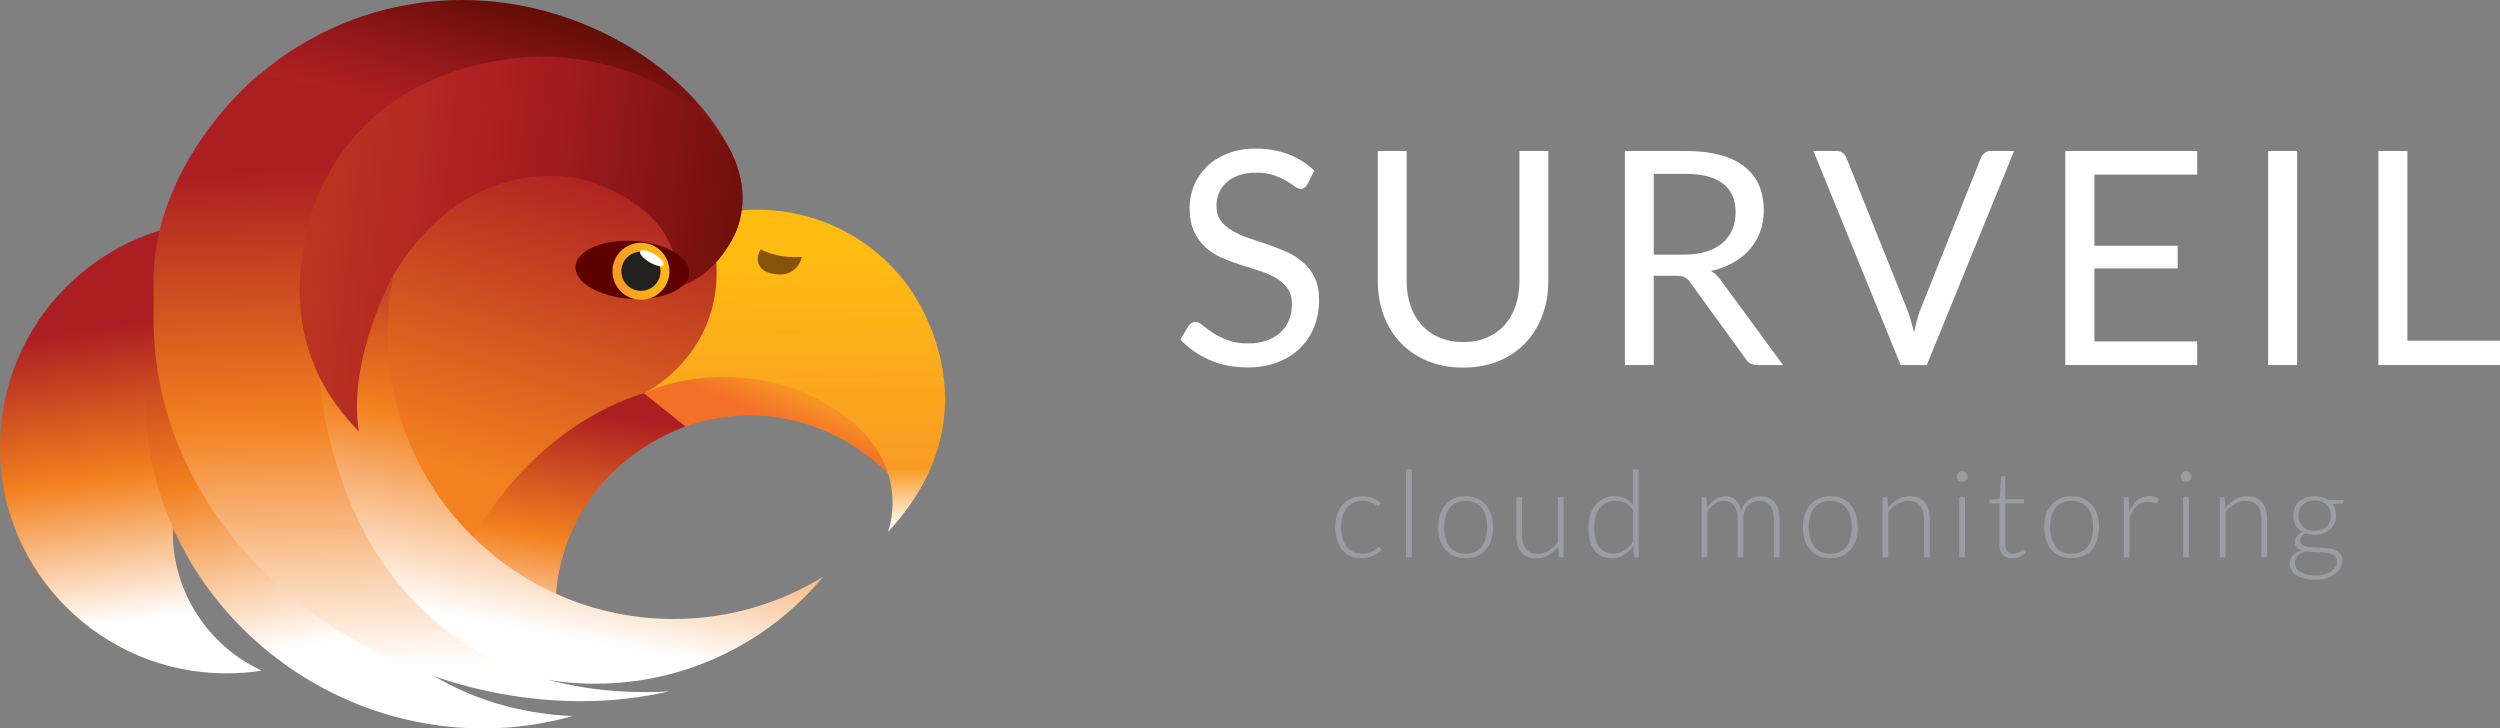 <?xml version="1.0" encoding="utf-8"?>
<!-- Generator: Adobe Illustrator 16.0.4, SVG Export Plug-In . SVG Version: 6.00 Build 0)  -->
<!DOCTYPE svg PUBLIC "-//W3C//DTD SVG 1.1//EN" "http://www.w3.org/Graphics/SVG/1.1/DTD/svg11.dtd">
<svg version="1.1" xmlns="http://www.w3.org/2000/svg" xmlns:xlink="http://www.w3.org/1999/xlink" x="0px" y="0px"
	 width="693.565px" height="202.082px" viewBox="0 0 693.565 202.082" enable-background="new 0 0 693.565 202.082"
	 xml:space="preserve">
<rect x="0" y="0" width="693.565" height="202.082" fill="#808080" stroke="none"/>
<g id="Calque_2" display="none">
	
		<rect x="-1282.257" y="-994.805" display="inline" fill="#232020" stroke="#000000" stroke-width="0.232" stroke-miterlimit="10" width="2263.846" height="1579.096"/>
</g>
<g id="Calque_1">
	<g>
		<g>
			<g>
				<path fill="#FFFFFF" d="M362.681,51.171c-0.249,0.415-0.512,0.726-0.788,0.933c-0.276,0.207-0.636,0.311-1.077,0.311
					c-0.47,0-1.016-0.234-1.637-0.704s-1.409-0.987-2.362-1.554s-2.1-1.084-3.44-1.555c-1.34-0.47-2.963-0.705-4.87-0.705
					c-1.796,0-3.385,0.242-4.766,0.726c-1.382,0.483-2.535,1.14-3.46,1.969c-0.926,0.829-1.624,1.803-2.093,2.922
					c-0.47,1.118-0.705,2.327-0.705,3.626c0,1.658,0.407,3.033,1.223,4.124c0.814,1.092,1.892,2.024,3.232,2.798
					c1.34,0.773,2.86,1.443,4.559,2.01s3.439,1.154,5.222,1.762s3.523,1.291,5.222,2.051s3.218,1.72,4.559,2.881
					c1.34,1.16,2.417,2.583,3.232,4.268c0.815,1.686,1.223,3.758,1.223,6.217c0,2.598-0.442,5.035-1.326,7.314
					c-0.884,2.28-2.176,4.263-3.875,5.947c-1.699,1.686-3.786,3.012-6.258,3.979c-2.473,0.967-5.284,1.451-8.434,1.451
					c-3.84,0-7.342-0.697-10.506-2.093c-3.164-1.396-5.864-3.28-8.102-5.657l2.321-3.812c0.221-0.305,0.49-0.56,0.808-0.768
					c0.317-0.207,0.669-0.311,1.057-0.311c0.581,0,1.244,0.311,1.989,0.933c0.746,0.622,1.679,1.306,2.798,2.052
					c1.119,0.746,2.472,1.43,4.062,2.051c1.588,0.622,3.529,0.934,5.823,0.934c1.906,0,3.605-0.263,5.098-0.788
					c1.492-0.524,2.756-1.265,3.792-2.218s1.83-2.092,2.383-3.418c0.552-1.326,0.829-2.805,0.829-4.436
					c0-1.795-0.408-3.266-1.223-4.413c-0.815-1.146-1.886-2.106-3.212-2.88s-2.839-1.43-4.538-1.969s-3.44-1.092-5.222-1.658
					c-1.782-0.566-3.522-1.223-5.222-1.969s-3.212-1.713-4.538-2.9s-2.397-2.674-3.212-4.455c-0.815-1.783-1.223-3.985-1.223-6.611
					c0-2.099,0.407-4.129,1.223-6.092c0.814-1.961,1.996-3.702,3.543-5.222c1.547-1.519,3.46-2.735,5.74-3.647
					c2.28-0.912,4.897-1.367,7.854-1.367c3.315,0,6.341,0.525,9.076,1.574c2.735,1.051,5.125,2.57,7.169,4.559L362.681,51.171z"/>
				<path fill="#FFFFFF" d="M405.907,94.895c2.458,0,4.655-0.415,6.589-1.244c1.934-0.828,3.571-1.988,4.911-3.48
					s2.362-3.274,3.067-5.347c0.704-2.072,1.057-4.352,1.057-6.839V41.888h7.999v36.097c0,3.427-0.546,6.604-1.638,9.533
					c-1.092,2.928-2.652,5.463-4.683,7.604c-2.031,2.142-4.511,3.819-7.439,5.035s-6.217,1.823-9.863,1.823
					c-3.647,0-6.936-0.607-9.864-1.823c-2.929-1.216-5.416-2.894-7.46-5.035c-2.045-2.142-3.612-4.677-4.704-7.604
					c-1.092-2.929-1.637-6.106-1.637-9.533V41.888h7.999v36.056c0,2.486,0.353,4.766,1.057,6.838s1.726,3.855,3.067,5.347
					c1.34,1.492,2.984,2.659,4.932,3.502S403.447,94.895,405.907,94.895z"/>
				<path fill="#FFFFFF" d="M458.789,76.493v24.783h-7.999V41.888h16.785c3.757,0,7.004,0.38,9.739,1.14s4.994,1.858,6.775,3.295
					c1.782,1.437,3.102,3.17,3.958,5.201s1.285,4.303,1.285,6.817c0,2.101-0.332,4.062-0.995,5.885s-1.623,3.46-2.88,4.911
					c-1.258,1.451-2.791,2.688-4.601,3.709c-1.81,1.023-3.861,1.797-6.154,2.321c0.995,0.58,1.879,1.423,2.652,2.528l17.323,23.581
					h-7.128c-1.465,0-2.542-0.565-3.232-1.699l-15.417-21.22c-0.471-0.662-0.981-1.139-1.533-1.43
					c-0.554-0.289-1.382-0.435-2.487-0.435H458.789z M458.789,70.649h8.413c2.348,0,4.414-0.282,6.195-0.85
					c1.782-0.565,3.274-1.368,4.477-2.403c1.201-1.037,2.106-2.272,2.714-3.709c0.607-1.438,0.912-3.025,0.912-4.767
					c0-3.536-1.167-6.202-3.502-7.999c-2.335-1.795-5.81-2.693-10.423-2.693h-8.786V70.649z"/>
				<path fill="#FFFFFF" d="M503.091,41.888h6.424c0.719,0,1.299,0.18,1.741,0.538c0.441,0.359,0.772,0.816,0.994,1.368
					l16.785,41.899c0.387,0.939,0.738,1.963,1.057,3.066c0.317,1.105,0.628,2.253,0.933,3.44c0.248-1.188,0.518-2.335,0.808-3.44
					c0.29-1.104,0.628-2.127,1.016-3.066l16.702-41.899c0.192-0.47,0.524-0.905,0.994-1.306s1.05-0.601,1.741-0.601h6.465
					l-24.203,59.389h-7.253L503.091,41.888z"/>
				<path fill="#FFFFFF" d="M609.56,41.888v6.548h-28.514v19.728h23.084v6.3h-23.084v20.266h28.514v6.548h-36.595V41.888H609.56z"/>
				<path fill="#FFFFFF" d="M637.285,101.276h-8.04V41.888h8.04V101.276z"/>
				<path fill="#FFFFFF" d="M667.87,94.521h25.695v6.755H659.83V41.888h8.04V94.521z"/>
			</g>
			<g>
				<g>
					<path fill="#9B9DA0" d="M382.648,140.18c-0.056,0.057-0.109,0.104-0.159,0.143s-0.121,0.059-0.21,0.059
						c-0.112,0-0.266-0.075-0.461-0.227c-0.196-0.15-0.456-0.315-0.78-0.494c-0.325-0.179-0.729-0.344-1.216-0.494
						c-0.486-0.151-1.076-0.227-1.77-0.227c-0.961,0-1.814,0.17-2.557,0.512c-0.744,0.34-1.37,0.83-1.878,1.467
						s-0.897,1.408-1.166,2.314c-0.268,0.905-0.402,1.923-0.402,3.052c0,1.174,0.137,2.214,0.411,3.119s0.663,1.669,1.166,2.289
						c0.503,0.62,1.112,1.093,1.828,1.417c0.715,0.324,1.509,0.486,2.381,0.486c0.805,0,1.479-0.095,2.021-0.285
						c0.542-0.189,0.99-0.396,1.342-0.62s0.631-0.431,0.838-0.62c0.207-0.19,0.372-0.285,0.495-0.285
						c0.145,0,0.257,0.056,0.335,0.168l0.436,0.536c-0.257,0.335-0.581,0.648-0.973,0.938c-0.391,0.291-0.833,0.543-1.325,0.756
						c-0.492,0.212-1.026,0.377-1.602,0.494s-1.177,0.176-1.803,0.176c-1.062,0-2.032-0.192-2.91-0.578
						c-0.878-0.386-1.632-0.945-2.264-1.678c-0.632-0.731-1.124-1.629-1.476-2.691c-0.352-1.062-0.528-2.27-0.528-3.622
						c0-1.274,0.168-2.437,0.503-3.488c0.335-1.051,0.824-1.956,1.467-2.717c0.643-0.76,1.431-1.35,2.365-1.769
						c0.933-0.42,2.004-0.629,3.211-0.629c1.084,0,2.048,0.173,2.893,0.52s1.579,0.816,2.206,1.408L382.648,140.18z"/>
					<path fill="#9B9DA0" d="M391.669,130.235v24.4h-1.593v-24.4H391.669z"/>
					<path fill="#9B9DA0" d="M406.612,137.682c1.195,0,2.267,0.203,3.211,0.611s1.741,0.987,2.39,1.736s1.144,1.651,1.484,2.708
						s0.512,2.239,0.512,3.547s-0.171,2.487-0.512,3.538s-0.836,1.951-1.484,2.701c-0.648,0.748-1.445,1.324-2.39,1.727
						s-2.016,0.604-3.211,0.604c-1.197,0-2.267-0.201-3.211-0.604c-0.945-0.402-1.744-0.979-2.398-1.727
						c-0.654-0.75-1.151-1.65-1.492-2.701c-0.341-1.051-0.512-2.23-0.512-3.538s0.17-2.49,0.512-3.547
						c0.341-1.057,0.838-1.959,1.492-2.708c0.654-0.749,1.453-1.328,2.398-1.736C404.345,137.885,405.415,137.682,406.612,137.682z
						 M406.612,153.596c0.995,0,1.863-0.17,2.607-0.512c0.743-0.34,1.364-0.83,1.861-1.467s0.869-1.406,1.115-2.307
						c0.246-0.898,0.369-1.908,0.369-3.026c0-1.106-0.123-2.112-0.369-3.019s-0.618-1.68-1.115-2.322s-1.118-1.138-1.861-1.484
						c-0.744-0.347-1.613-0.52-2.607-0.52c-0.995,0-1.865,0.173-2.608,0.52c-0.744,0.347-1.364,0.842-1.861,1.484
						c-0.498,0.643-0.872,1.416-1.124,2.322c-0.252,0.906-0.377,1.912-0.377,3.019c0,1.118,0.125,2.128,0.377,3.026
						c0.251,0.9,0.626,1.67,1.124,2.307c0.497,0.637,1.118,1.127,1.861,1.467C404.747,153.426,405.617,153.596,406.612,153.596z"/>
					<path fill="#9B9DA0" d="M422.257,137.949v10.666c0,1.565,0.358,2.793,1.077,3.682c0.718,0.889,1.812,1.332,3.28,1.332
						c1.089,0,2.104-0.275,3.046-0.83c0.942-0.553,1.789-1.321,2.541-2.305v-12.545h1.593v16.687h-0.878
						c-0.309,0-0.469-0.146-0.479-0.437l-0.152-2.481c-0.772,0.962-1.665,1.733-2.679,2.314c-1.013,0.581-2.141,0.872-3.384,0.872
						c-0.929,0-1.74-0.146-2.435-0.436c-0.694-0.291-1.271-0.711-1.729-1.258c-0.46-0.549-0.807-1.208-1.041-1.979
						c-0.235-0.771-0.354-1.644-0.354-2.616v-10.666H422.257z"/>
					<path fill="#9B9DA0" d="M453.745,154.636c-0.275,0-0.436-0.146-0.479-0.437l-0.169-2.633c-0.739,1.007-1.604,1.807-2.595,2.398
						c-0.99,0.593-2.102,0.889-3.333,0.889c-2.048,0-3.646-0.709-4.794-2.129s-1.721-3.551-1.721-6.391
						c0-1.218,0.159-2.355,0.479-3.412s0.789-1.973,1.41-2.75c0.622-0.777,1.383-1.389,2.284-1.836s1.939-0.672,3.115-0.672
						c1.13,0,2.109,0.21,2.938,0.629c0.828,0.42,1.545,1.031,2.149,1.837v-9.895h1.593v24.4H453.745z M447.622,153.562
						c1.108,0,2.11-0.285,3.007-0.855c0.896-0.57,1.696-1.363,2.401-2.381v-8.805c-0.649-0.95-1.363-1.621-2.142-2.012
						c-0.778-0.392-1.66-0.588-2.646-0.588s-1.848,0.18-2.586,0.537c-0.739,0.357-1.358,0.863-1.856,1.518s-0.873,1.437-1.125,2.348
						c-0.253,0.912-0.378,1.914-0.378,3.01c0,2.482,0.459,4.309,1.377,5.477S445.908,153.562,447.622,153.562z"/>
					<path fill="#9B9DA0" d="M472.063,154.636v-16.687h0.872c0.291,0,0.458,0.141,0.503,0.42l0.151,2.414
						c0.324-0.458,0.671-0.877,1.04-1.258c0.368-0.379,0.763-0.707,1.182-0.98c0.42-0.273,0.866-0.486,1.342-0.637
						c0.476-0.151,0.976-0.227,1.501-0.227c1.219,0,2.191,0.354,2.918,1.064s1.219,1.697,1.476,2.96
						c0.201-0.692,0.482-1.292,0.846-1.794c0.362-0.504,0.778-0.92,1.247-1.25s0.979-0.576,1.532-0.738s1.119-0.242,1.699-0.242
						c0.826,0,1.568,0.137,2.228,0.41c0.658,0.274,1.219,0.68,1.683,1.217c0.463,0.536,0.817,1.195,1.063,1.979
						c0.245,0.782,0.368,1.677,0.368,2.684v10.665h-1.593v-10.665c0-1.633-0.353-2.877-1.057-3.732
						c-0.705-0.855-1.711-1.283-3.019-1.283c-0.582,0-1.138,0.107-1.669,0.319s-1.001,0.528-1.409,0.947s-0.731,0.942-0.973,1.568
						c-0.24,0.626-0.36,1.353-0.36,2.181v10.665h-1.593v-10.665c0-1.621-0.324-2.863-0.973-3.724s-1.594-1.292-2.834-1.292
						c-0.906,0-1.744,0.271-2.516,0.814c-0.771,0.542-1.459,1.294-2.062,2.256v12.61H472.063z"/>
					<path fill="#9B9DA0" d="M507.783,137.682c1.196,0,2.267,0.203,3.212,0.611c0.944,0.408,1.741,0.987,2.39,1.736
						s1.143,1.651,1.483,2.708c0.342,1.057,0.512,2.239,0.512,3.547s-0.17,2.487-0.512,3.538c-0.341,1.051-0.835,1.951-1.483,2.701
						c-0.648,0.748-1.445,1.324-2.39,1.727c-0.945,0.402-2.016,0.604-3.212,0.604s-2.267-0.201-3.211-0.604
						c-0.945-0.402-1.744-0.979-2.398-1.727c-0.654-0.75-1.151-1.65-1.492-2.701c-0.342-1.051-0.512-2.23-0.512-3.538
						s0.17-2.49,0.512-3.547c0.341-1.057,0.838-1.959,1.492-2.708s1.453-1.328,2.398-1.736
						C505.516,137.885,506.586,137.682,507.783,137.682z M507.783,153.596c0.995,0,1.864-0.17,2.607-0.512
						c0.744-0.34,1.364-0.83,1.862-1.467c0.497-0.637,0.869-1.406,1.115-2.307c0.245-0.898,0.368-1.908,0.368-3.026
						c0-1.106-0.123-2.112-0.368-3.019c-0.246-0.906-0.618-1.68-1.115-2.322c-0.498-0.643-1.118-1.138-1.862-1.484
						c-0.743-0.347-1.612-0.52-2.607-0.52s-1.864,0.173-2.607,0.52c-0.744,0.347-1.364,0.842-1.861,1.484
						c-0.498,0.643-0.872,1.416-1.124,2.322s-0.377,1.912-0.377,3.019c0,1.118,0.125,2.128,0.377,3.026
						c0.252,0.9,0.626,1.67,1.124,2.307c0.497,0.637,1.117,1.127,1.861,1.467C505.918,153.426,506.788,153.596,507.783,153.596z"/>
					<path fill="#9B9DA0" d="M522.255,154.636v-16.687h0.872c0.29,0,0.458,0.141,0.503,0.42l0.15,2.516
						c0.761-0.962,1.646-1.736,2.658-2.323s2.139-0.88,3.38-0.88c0.916,0,1.724,0.145,2.423,0.436
						c0.698,0.291,1.277,0.71,1.735,1.258c0.459,0.548,0.806,1.207,1.04,1.979s0.353,1.645,0.353,2.617v10.665h-1.594v-10.665
						c0-1.566-0.357-2.793-1.073-3.682s-1.811-1.334-3.287-1.334c-1.096,0-2.112,0.283-3.052,0.848s-1.777,1.339-2.516,2.322v12.511
						H522.255z"/>
					<path fill="#9B9DA0" d="M545.85,132.197c0,0.201-0.042,0.389-0.126,0.562c-0.084,0.173-0.193,0.326-0.327,0.461
						c-0.134,0.134-0.291,0.24-0.47,0.318s-0.369,0.117-0.57,0.117s-0.392-0.039-0.57-0.117s-0.335-0.185-0.469-0.318
						c-0.135-0.135-0.241-0.288-0.319-0.461c-0.078-0.174-0.117-0.361-0.117-0.562s0.039-0.395,0.117-0.578
						c0.078-0.185,0.185-0.344,0.319-0.479c0.134-0.134,0.29-0.24,0.469-0.318s0.369-0.117,0.57-0.117s0.392,0.039,0.57,0.117
						s0.336,0.185,0.47,0.318c0.134,0.135,0.243,0.294,0.327,0.479C545.808,131.803,545.85,131.996,545.85,132.197z
						 M545.145,137.949v16.687h-1.593v-16.687H545.145z"/>
					<path fill="#9B9DA0" d="M558.276,154.904c-1.129,0-2.007-0.312-2.633-0.939c-0.626-0.626-0.938-1.594-0.938-2.901V139.66
						h-2.398c-0.123,0-0.224-0.033-0.302-0.101s-0.117-0.162-0.117-0.285v-0.62l2.851-0.201l0.398-5.971
						c0.011-0.101,0.053-0.189,0.124-0.268c0.072-0.078,0.169-0.118,0.291-0.118h0.746v6.372h5.249v1.191h-5.249v11.32
						c0,0.458,0.059,0.852,0.176,1.182c0.118,0.33,0.279,0.602,0.486,0.813s0.45,0.368,0.729,0.47
						c0.279,0.101,0.582,0.15,0.906,0.15c0.402,0,0.749-0.059,1.039-0.176c0.291-0.117,0.543-0.246,0.755-0.386
						c0.213-0.14,0.386-0.269,0.521-0.386c0.134-0.117,0.24-0.176,0.318-0.176c0.089,0,0.179,0.056,0.269,0.168l0.436,0.703
						c-0.425,0.471-0.964,0.848-1.618,1.133S558.981,154.904,558.276,154.904z"/>
					<path fill="#9B9DA0" d="M574.727,137.682c1.196,0,2.267,0.203,3.212,0.611c0.944,0.408,1.741,0.987,2.39,1.736
						s1.143,1.651,1.483,2.708c0.342,1.057,0.512,2.239,0.512,3.547s-0.17,2.487-0.512,3.538c-0.341,1.051-0.835,1.951-1.483,2.701
						c-0.648,0.748-1.445,1.324-2.39,1.727c-0.945,0.402-2.016,0.604-3.212,0.604s-2.267-0.201-3.211-0.604
						c-0.945-0.402-1.744-0.979-2.398-1.727c-0.654-0.75-1.151-1.65-1.492-2.701c-0.342-1.051-0.512-2.23-0.512-3.538
						s0.17-2.49,0.512-3.547c0.341-1.057,0.838-1.959,1.492-2.708s1.453-1.328,2.398-1.736
						C572.46,137.885,573.531,137.682,574.727,137.682z M574.727,153.596c0.995,0,1.864-0.17,2.607-0.512
						c0.744-0.34,1.364-0.83,1.862-1.467c0.497-0.637,0.869-1.406,1.115-2.307c0.245-0.898,0.368-1.908,0.368-3.026
						c0-1.106-0.123-2.112-0.368-3.019c-0.246-0.906-0.618-1.68-1.115-2.322c-0.498-0.643-1.118-1.138-1.862-1.484
						c-0.743-0.347-1.612-0.52-2.607-0.52s-1.864,0.173-2.607,0.52c-0.744,0.347-1.364,0.842-1.861,1.484
						c-0.498,0.643-0.872,1.416-1.124,2.322s-0.377,1.912-0.377,3.019c0,1.118,0.125,2.128,0.377,3.026
						c0.252,0.9,0.626,1.67,1.124,2.307c0.497,0.637,1.117,1.127,1.861,1.467C572.863,153.426,573.732,153.596,574.727,153.596z"/>
					<path fill="#9B9DA0" d="M589.2,154.636v-16.687h0.838c0.19,0,0.327,0.039,0.411,0.117c0.084,0.079,0.131,0.213,0.143,0.402
						l0.134,3.522c0.537-1.353,1.252-2.412,2.146-3.179c0.895-0.766,1.996-1.148,3.304-1.148c0.504,0,0.968,0.054,1.393,0.16
						c0.425,0.105,0.827,0.26,1.207,0.461l-0.218,1.106c-0.033,0.179-0.146,0.269-0.335,0.269c-0.067,0-0.163-0.022-0.285-0.067
						c-0.124-0.044-0.277-0.095-0.462-0.151c-0.185-0.055-0.41-0.105-0.679-0.15s-0.576-0.066-0.923-0.066
						c-1.263,0-2.3,0.391-3.11,1.174c-0.811,0.782-1.468,1.911-1.971,3.387v10.851H589.2z"/>
					<path fill="#9B9DA0" d="M607.964,132.197c0,0.201-0.042,0.389-0.126,0.562c-0.083,0.173-0.192,0.326-0.326,0.461
						c-0.135,0.134-0.291,0.24-0.47,0.318c-0.18,0.078-0.369,0.117-0.57,0.117s-0.392-0.039-0.57-0.117s-0.336-0.185-0.47-0.318
						c-0.134-0.135-0.24-0.288-0.318-0.461c-0.078-0.174-0.117-0.361-0.117-0.562s0.039-0.395,0.117-0.578
						c0.078-0.185,0.185-0.344,0.318-0.479c0.134-0.134,0.291-0.24,0.47-0.318s0.369-0.117,0.57-0.117s0.391,0.039,0.57,0.117
						c0.179,0.078,0.335,0.185,0.47,0.318c0.134,0.135,0.243,0.294,0.326,0.479C607.922,131.803,607.964,131.996,607.964,132.197z
						 M607.26,137.949v16.687h-1.593v-16.687H607.26z"/>
					<path fill="#9B9DA0" d="M615.846,154.636v-16.687h0.872c0.29,0,0.458,0.141,0.503,0.42l0.15,2.516
						c0.761-0.962,1.646-1.736,2.658-2.323s2.139-0.88,3.38-0.88c0.916,0,1.724,0.145,2.423,0.436
						c0.698,0.291,1.277,0.71,1.735,1.258c0.459,0.548,0.806,1.207,1.04,1.979s0.353,1.645,0.353,2.617v10.665h-1.594v-10.665
						c0-1.566-0.357-2.793-1.073-3.682s-1.811-1.334-3.287-1.334c-1.096,0-2.112,0.283-3.052,0.848s-1.777,1.339-2.516,2.322v12.511
						H615.846z"/>
					<path fill="#9B9DA0" d="M642.174,137.664c0.727,0,1.4,0.09,2.021,0.269c0.62,0.179,1.176,0.431,1.668,0.755h4.276v0.553
						c0,0.28-0.156,0.432-0.47,0.453l-2.532,0.185c0.313,0.425,0.554,0.903,0.722,1.435s0.251,1.098,0.251,1.701
						c0,0.805-0.146,1.535-0.436,2.189c-0.291,0.653-0.696,1.213-1.216,1.676c-0.52,0.465-1.144,0.825-1.87,1.082
						c-0.727,0.258-1.531,0.387-2.415,0.387c-0.961,0-1.833-0.146-2.616-0.437c-0.469,0.269-0.838,0.587-1.106,0.956
						s-0.402,0.727-0.402,1.072c0,0.481,0.168,0.851,0.503,1.107c0.335,0.258,0.78,0.444,1.333,0.562
						c0.554,0.117,1.186,0.192,1.896,0.226c0.71,0.034,1.431,0.07,2.163,0.109s1.453,0.108,2.163,0.21
						c0.71,0.1,1.342,0.276,1.896,0.527c0.553,0.252,0.998,0.604,1.333,1.057s0.503,1.054,0.503,1.803
						c0,0.693-0.173,1.359-0.52,1.996s-0.847,1.201-1.501,1.693s-1.445,0.887-2.373,1.183s-1.968,0.444-3.119,0.444
						c-1.174,0-2.203-0.12-3.086-0.36c-0.883-0.241-1.624-0.565-2.222-0.973c-0.599-0.408-1.049-0.881-1.351-1.417
						c-0.302-0.537-0.452-1.107-0.452-1.711c0-0.883,0.29-1.644,0.872-2.281c0.581-0.637,1.38-1.129,2.397-1.475
						c-0.559-0.19-1.003-0.465-1.333-0.822s-0.494-0.855-0.494-1.492c0-0.235,0.044-0.48,0.134-0.738
						c0.089-0.257,0.224-0.512,0.402-0.764c0.179-0.251,0.395-0.488,0.646-0.712c0.252-0.224,0.545-0.425,0.881-0.604
						c-0.794-0.457-1.412-1.066-1.854-1.827s-0.662-1.649-0.662-2.667c0-0.805,0.143-1.534,0.428-2.188
						c0.285-0.654,0.688-1.217,1.207-1.686c0.521-0.471,1.149-0.833,1.887-1.09C640.464,137.793,641.28,137.664,642.174,137.664z
						 M648.363,155.76c0-0.525-0.137-0.947-0.411-1.267c-0.273-0.318-0.64-0.567-1.099-0.746c-0.458-0.179-0.986-0.305-1.584-0.378
						c-0.599-0.072-1.225-0.125-1.879-0.158c-0.653-0.034-1.311-0.068-1.97-0.102c-0.66-0.033-1.275-0.1-1.845-0.201
						c-0.426,0.168-0.819,0.361-1.183,0.578c-0.363,0.219-0.674,0.465-0.931,0.738c-0.258,0.274-0.459,0.576-0.604,0.906
						c-0.146,0.329-0.219,0.689-0.219,1.081c0,0.492,0.126,0.948,0.378,1.367c0.251,0.419,0.62,0.782,1.106,1.09
						s1.082,0.55,1.786,0.729c0.704,0.179,1.515,0.269,2.432,0.269c0.85,0,1.641-0.095,2.373-0.285s1.369-0.458,1.912-0.806
						c0.542-0.346,0.967-0.76,1.274-1.24C648.208,156.855,648.363,156.33,648.363,155.76z M642.174,147.257
						c0.716,0,1.353-0.103,1.912-0.31c0.559-0.207,1.028-0.495,1.408-0.864c0.381-0.369,0.668-0.811,0.864-1.325
						c0.195-0.514,0.293-1.084,0.293-1.71s-0.101-1.199-0.302-1.72c-0.201-0.52-0.494-0.964-0.88-1.332
						c-0.386-0.369-0.855-0.654-1.409-0.855c-0.553-0.201-1.182-0.303-1.887-0.303c-0.704,0-1.336,0.102-1.895,0.303
						c-0.56,0.201-1.031,0.486-1.417,0.855c-0.386,0.368-0.68,0.812-0.881,1.332c-0.201,0.521-0.302,1.094-0.302,1.72
						s0.101,1.196,0.302,1.71c0.201,0.515,0.495,0.956,0.881,1.325s0.857,0.657,1.417,0.864
						C640.838,147.154,641.47,147.257,642.174,147.257z"/>
				</g>
			</g>
		</g>
		<g>
			<linearGradient id="SVGID_1_" gradientUnits="userSpaceOnUse" x1="139.929" y1="-8.542" x2="100.167" y2="121.801">
				<stop  offset="0.012" style="stop-color:#530900"/>
				<stop  offset="0.105" style="stop-color:#71100C"/>
				<stop  offset="0.248" style="stop-color:#9B1A1C"/>
				<stop  offset="0.322" style="stop-color:#AB1E22"/>
				<stop  offset="1" style="stop-color:#F3811F"/>
			</linearGradient>
			<path fill="url(#SVGID_1_)" d="M70.845,185.176c-13.426-5.327-22.919-18.434-22.919-33.756c0-2.558,0.265-5.055,0.768-7.463
				h0.001c13.812,34.095,152.65,26.522,136.86,28.062c-19.823,1.933-25.119-3.135-35.863-8.685
				c1.543-25.368,21.733-46.973,47.488-46.973c11.572,0,10.036-58.104,8.543-57.977c0.183-1.259,0.277-2.545,0.277-3.854
				c0-3.613-0.987-8.587-3.965-13.97C189.394,17.223,159.381,0,128.232,0C90.028,0,57.586,24.656,45.945,58.925l0,0
				c-0.833,2.364-1.793,4.695-2.427,7.146l-0.165,0.051c-25.028,7.784-43.201,31.129-43.201,58.72
				c0,33.956,27.528,61.482,61.484,61.482c3.429,0,6.793-0.279,10.07-0.82L70.845,185.176z"/>
			<linearGradient id="SVGID_2_" gradientUnits="userSpaceOnUse" x1="30.85" y1="90.583" x2="41.788" y2="171.702">
				<stop  offset="0" style="stop-color:#AB1E22"/>
				<stop  offset="0.507" style="stop-color:#F3811F"/>
				<stop  offset="1" style="stop-color:#FFFFFF"/>
			</linearGradient>
			<path fill="url(#SVGID_2_)" d="M62.815,61.179c-34.691,0-62.814,28.124-62.814,62.815s28.123,62.814,62.814,62.814
				c3.33,0,6.599-0.26,9.788-0.758c-14.566-6.726-24.678-21.46-24.678-38.557c0-6.24,1.346-12.163,3.764-17.498"/>
			<linearGradient id="SVGID_3_" gradientUnits="userSpaceOnUse" x1="214.256" y1="116.365" x2="218.814" y2="105.883">
				<stop  offset="0" style="stop-color:#F37028"/>
				<stop  offset="1" style="stop-color:#F99B25"/>
			</linearGradient>
			<path fill="url(#SVGID_3_)" d="M190.145,118.292c34.178-11.436,56.273,13.19,56.273,13.19
				c2.872-13.291-3.602-15.15-22.739-23.051c-23.979-9.895-45.014,0.701-45.014,0.701"/>
			<path fill="none" stroke="#232020" stroke-width="0.911" stroke-miterlimit="10" d="M190.905,78.436"/>
			<linearGradient id="SVGID_4_" gradientUnits="userSpaceOnUse" x1="220.869" y1="147.101" x2="219.957" y2="70.539">
				<stop  offset="0" style="stop-color:#FFFFFF"/>
				<stop  offset="0.217" style="stop-color:#F99B25"/>
				<stop  offset="1" style="stop-color:#FEBC11"/>
			</linearGradient>
			<path fill="url(#SVGID_4_)" d="M246.331,147.583c0,0,9.942-25.125-25.341-39.582c0,0-21.266-8.346-42.325,1.132
				c0,0,21.816-10.599,20.049-36.482c0,0,6.789-7.39,6.856-14.266c0,0,27.086-3.873,45.685,20.051
				C251.255,78.436,278.857,112.611,246.331,147.583z"/>
			<linearGradient id="SVGID_5_" gradientUnits="userSpaceOnUse" x1="228.361" y1="159.185" x2="228.361" y2="159.185">
				<stop  offset="0" style="stop-color:#FFFFFF"/>
				<stop  offset="1" style="stop-color:#3EC8F5"/>
			</linearGradient>
			<path fill="url(#SVGID_5_)" d="M228.36,159.186"/>
			<path fill="#85540A" d="M211.057,69.139c0,0,4.102,2.598,11.394,2.143c0,0-1.051,5.693-7.429,4.779
				C208.641,75.15,210.129,70.417,211.057,69.139z"/>
			<linearGradient id="SVGID_6_" gradientUnits="userSpaceOnUse" x1="163.768" y1="114.272" x2="152.832" y2="184.749">
				<stop  offset="0" style="stop-color:#AB1E22"/>
				<stop  offset="0.507" style="stop-color:#F3811F"/>
				<stop  offset="1" style="stop-color:#FFFFFF"/>
			</linearGradient>
			<path fill="url(#SVGID_6_)" d="M178.665,109.133c0,0-28.563,6.871-47.302,39.948l7.409,19.281h14.354l1.178-3.605
				c0,0,0.451-32.687,35.841-46.465L178.665,109.133z"/>
			<linearGradient id="SVGID_7_" gradientUnits="userSpaceOnUse" x1="83.301" y1="76.537" x2="102.894" y2="175.642">
				<stop  offset="0" style="stop-color:#AB1E22"/>
				<stop  offset="0.507" style="stop-color:#F3811F"/>
				<stop  offset="1" style="stop-color:#FFFFFF"/>
			</linearGradient>
			<path fill="url(#SVGID_7_)" d="M40.399,110.794c0,50.416,43.16,91.288,93.577,91.288c8.61,0,16.942-1.194,24.841-3.422
				c-48.425-2.241-78.023-40.287-78.023-89.266"/>
			<linearGradient id="SVGID_8_" gradientUnits="userSpaceOnUse" x1="166.857" y1="69.543" x2="147.216" y2="175.056">
				<stop  offset="0" style="stop-color:#AB1E22"/>
				<stop  offset="0.507" style="stop-color:#F3811F"/>
				<stop  offset="1" style="stop-color:#FFFFFF"/>
			</linearGradient>
			<path fill="url(#SVGID_8_)" d="M228.36,159.996c-15.082,18.134-37.815,29.678-63.245,29.678
				c-45.412,0-82.226-36.813-82.226-82.225c0-36.031,23.175-66.648,55.43-77.763c-18.724,14.507-30.779,37.211-30.779,62.729
				c0,43.798,35.505,79.305,79.306,79.305C202.066,171.721,216.285,167.431,228.36,159.996z"/>
			<linearGradient id="SVGID_9_" gradientUnits="userSpaceOnUse" x1="111.626" y1="46.651" x2="115.239" y2="184.526">
				<stop  offset="0" style="stop-color:#AB1E22"/>
				<stop  offset="0.507" style="stop-color:#F3811F"/>
				<stop  offset="1" style="stop-color:#FFFFFF"/>
			</linearGradient>
			<path fill="url(#SVGID_9_)" d="M71.962,20.553C55.048,35.251,42.593,56.515,42.593,77.781v10.63
				c0,60.484,58.214,106.117,118.697,106.117c8.353,0,16.484-0.937,24.3-2.707c-2.111,0.122-4.237,0.185-6.377,0.185
				c-60.484,0-91.674-44.659-91.674-105.143c0-9.41,29.863-48.227,31.144-57.177"/>
			<linearGradient id="SVGID_10_" gradientUnits="userSpaceOnUse" x1="234.424" y1="80.493" x2="-76.002" y2="43.757">
				<stop  offset="0.012" style="stop-color:#530900"/>
				<stop  offset="0.105" style="stop-color:#71100C"/>
				<stop  offset="0.248" style="stop-color:#9B1A1C"/>
				<stop  offset="0.322" style="stop-color:#AB1E22"/>
				<stop  offset="1" style="stop-color:#F3811F"/>
			</linearGradient>
			<path fill="url(#SVGID_10_)" d="M187.735,79.732c0,0,4.359-20.143-25.03-29.719c0,0-31.566-9.77-53.496,26.148
				c0,0-12.969,23.309-9.626,43.662c-0.147-0.972-21.112-17.674-15.492-50.076c0,0,3.304-44.91,55.592-53.211
				c19.135-3.037,47.404,2.277,61.651,23.031c0,0,10.421,14.942,0.141,29.57l0,0C201.475,69.139,196.6,77.311,187.735,79.732z"/>
			
				<ellipse transform="matrix(0.998 0.06 -0.06 0.998 4.849 -10.462)" fill="#5C0000" cx="175.44" cy="74.961" rx="15.809" ry="8.04"/>
			
				<linearGradient id="SVGID_11_" gradientUnits="userSpaceOnUse" x1="-1388.858" y1="-1014.1" x2="-1373.052" y2="-1014.1" gradientTransform="matrix(0.982 -0.188 0.188 0.982 1724.974 811.277)">
				<stop  offset="0" style="stop-color:#F99B25"/>
				<stop  offset="1" style="stop-color:#FEBC11"/>
			</linearGradient>
			<circle fill="url(#SVGID_11_)" cx="177.811" cy="75.257" r="7.903"/>
			<path fill="#232020" d="M183.146,74.234c0.566,2.947-1.365,5.794-4.313,6.358c-2.947,0.565-5.794-1.365-6.359-4.312
				c-0.563-2.949,1.367-5.796,4.314-6.359C179.735,69.355,182.582,71.288,183.146,74.234z"/>
			
				<ellipse transform="matrix(0.509 -0.861 0.861 0.509 27.194 190.844)" fill="#FFFFFF" cx="180.785" cy="71.599" rx="1.301" ry="3.766"/>
		</g>
	</g>
</g>
</svg>
